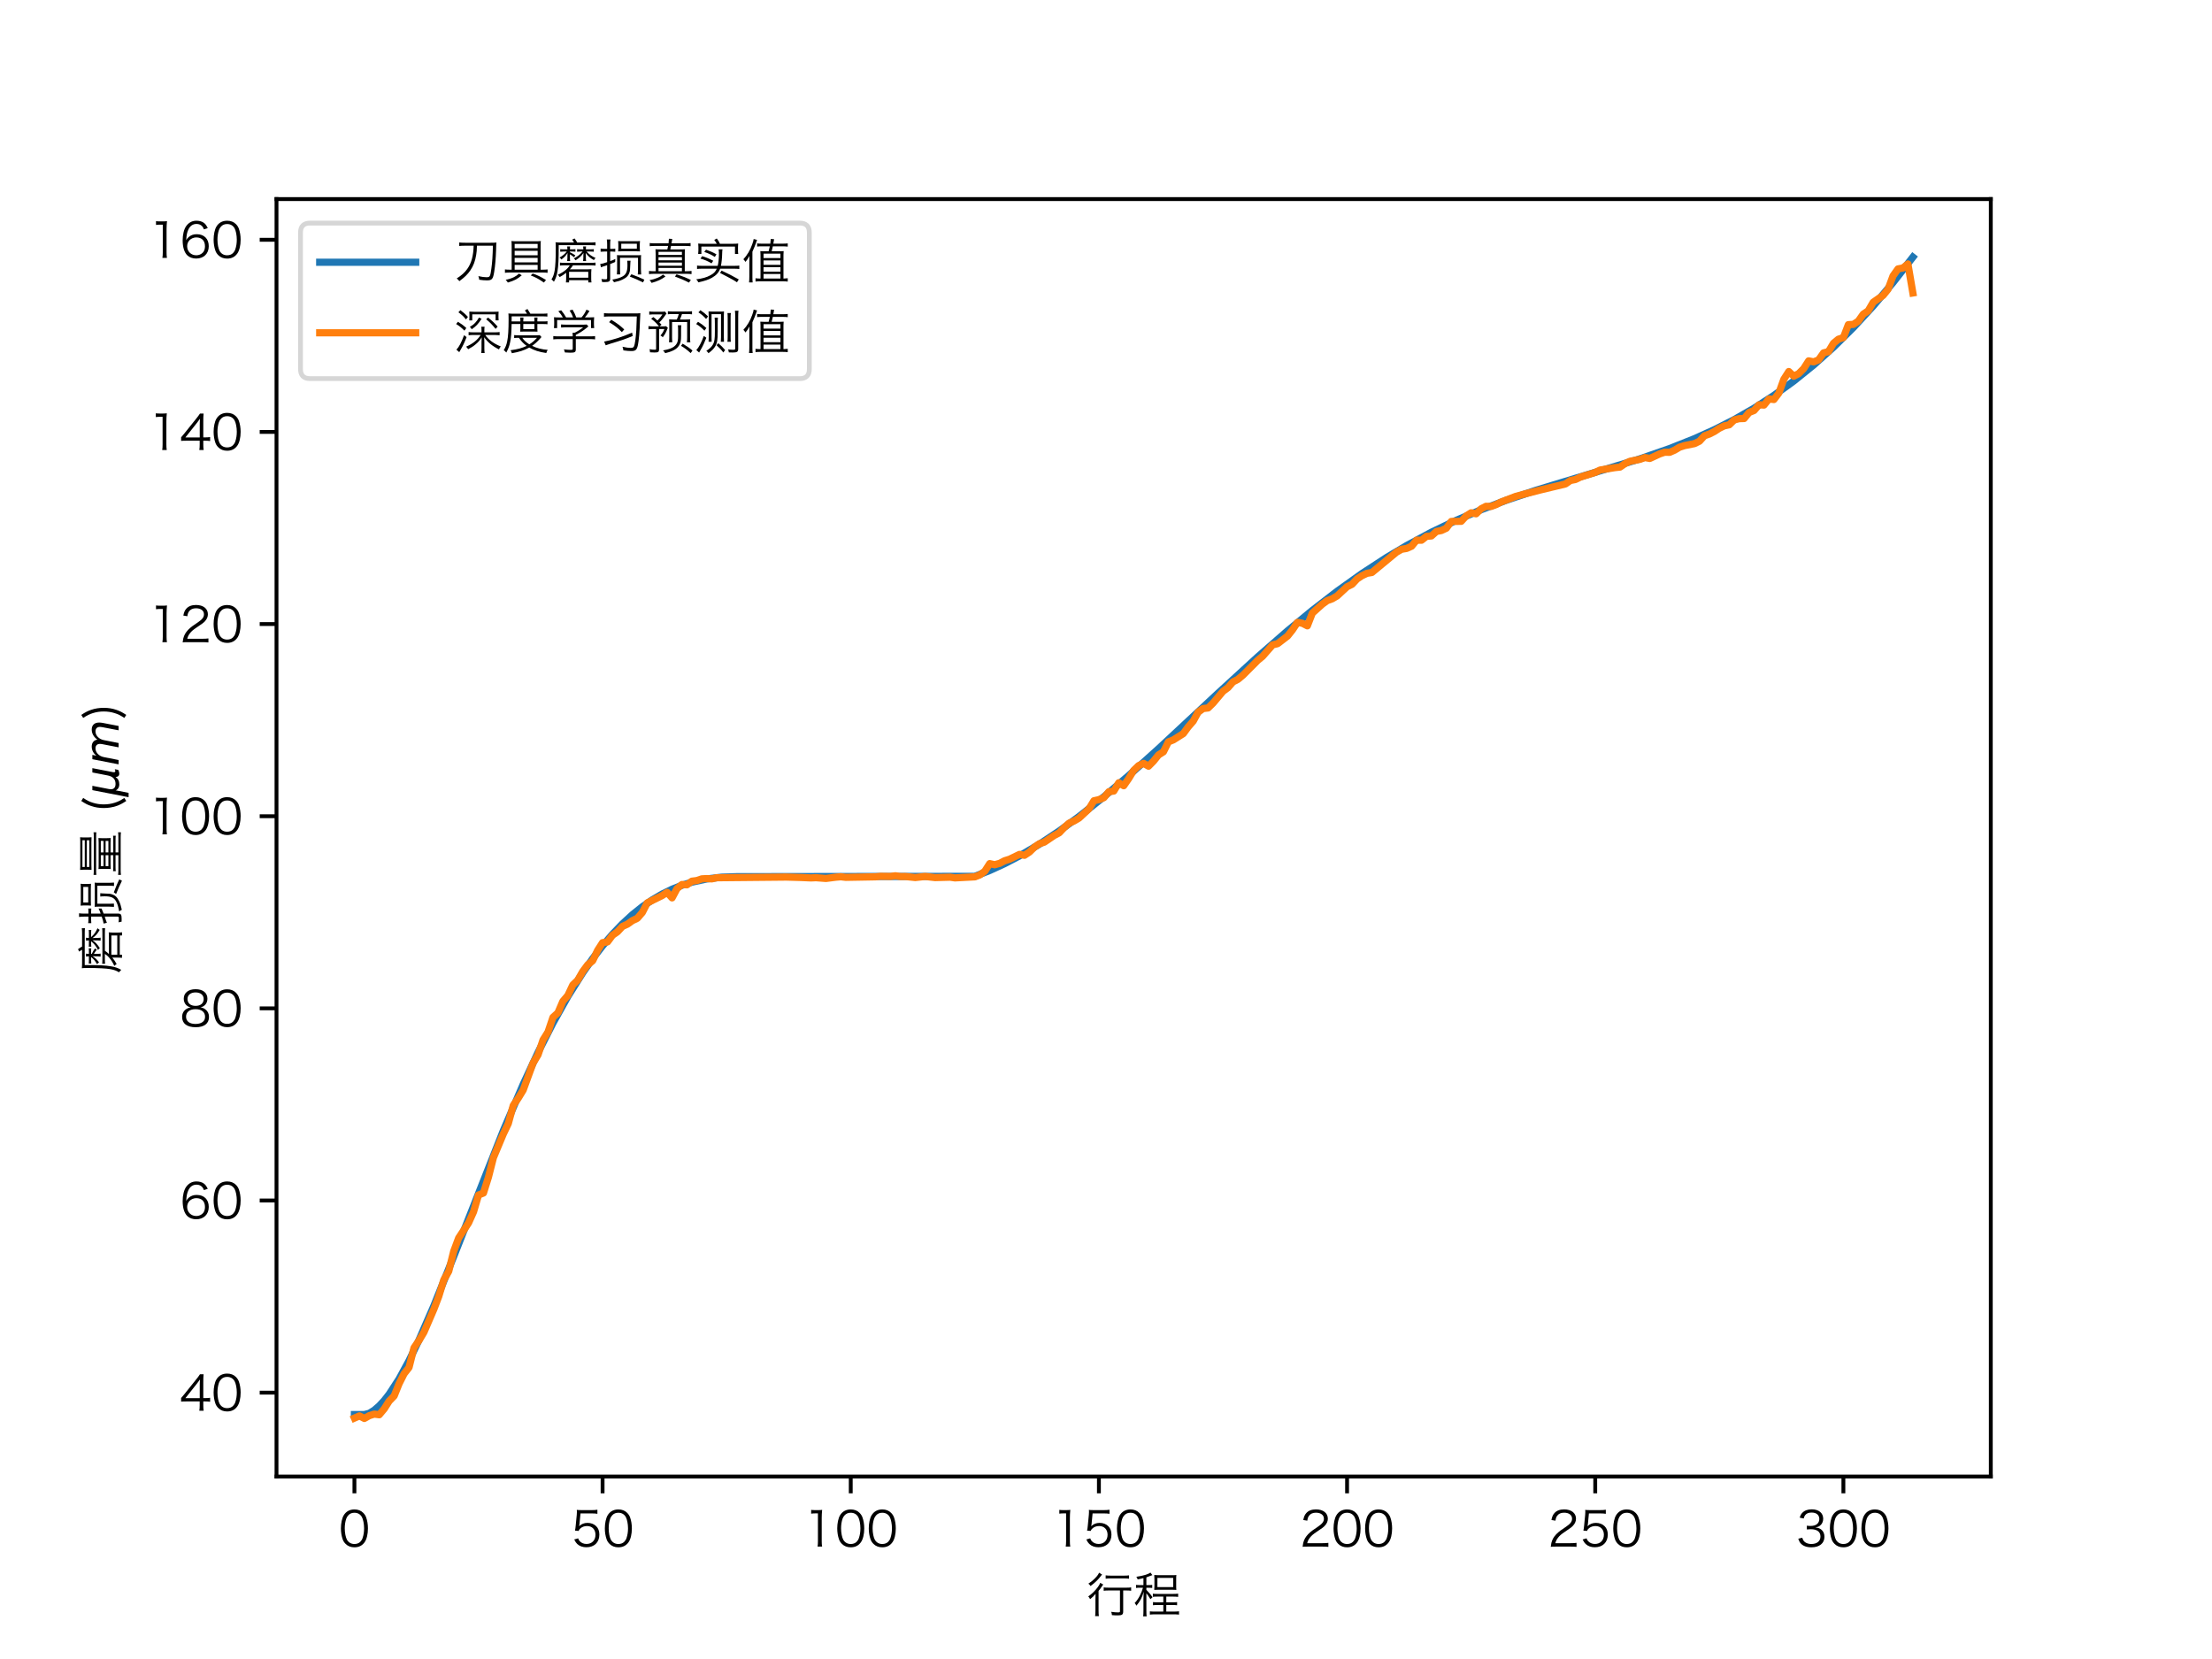 <?xml version="1.0" encoding="utf-8" standalone="no"?>
<!DOCTYPE svg PUBLIC "-//W3C//DTD SVG 1.1//EN"
  "http://www.w3.org/Graphics/SVG/1.1/DTD/svg11.dtd">
<!-- Created with matplotlib (http://matplotlib.org/) -->
<svg height="345.6pt" version="1.1" viewBox="0 0 460.8 345.6" width="460.8pt" xmlns="http://www.w3.org/2000/svg" xmlns:xlink="http://www.w3.org/1999/xlink">
 <defs>
  <style type="text/css">
*{stroke-linecap:butt;stroke-linejoin:round;}
  </style>
 </defs>
 <g id="figure_1">
  <g id="patch_1">
   <path d="M 0 345.6 
L 460.8 345.6 
L 460.8 0 
L 0 0 
z
" style="fill:#ffffff;"/>
  </g>
  <g id="axes_1">
   <g id="patch_2">
    <path d="M 57.6 307.584 
L 414.72 307.584 
L 414.72 41.472 
L 57.6 41.472 
z
" style="fill:#ffffff;"/>
   </g>
   <g id="matplotlib.axis_1">
    <g id="xtick_1">
     <g id="line2d_1">
      <defs>
       <path d="M 0 0 
L 0 3.5 
" id="m8d1b99222b" style="stroke:#000000;stroke-width:0.8;"/>
      </defs>
      <g>
       <use style="stroke:#000000;stroke-width:0.8;" x="73.833" xlink:href="#m8d1b99222b" y="307.584"/>
      </g>
     </g>
     <g id="text_1">
      <!-- 0 -->
      <defs>
       <path d="M 32.797 -0.906 
C 42 -0.906 49 2.594 54 9.594 
C 58.406 15.703 61 26.406 61 38.5 
C 61 46.797 59.703 54.797 57.203 61.703 
C 56 65 54 68.094 51.203 70.906 
C 46.703 75.594 40.297 78 32.906 78 
C 23 78 15.297 73.797 10.5 65.703 
C 7 59.906 4.703 49.094 4.703 38.5 
C 4.703 30.297 6 22.406 8.5 15.406 
C 9.703 12 11.797 8.906 14.5 6.203 
C 19.203 1.5 25.406 -0.906 32.797 -0.906 
z
M 32.797 71.094 
C 39.797 71.094 45.203 68 48.5 62 
C 51.094 57.297 53 47.406 53 38.703 
C 53 31.297 52 24.703 49.906 18.5 
C 49 15.594 47.406 13 45.203 10.703 
C 42.203 7.594 37.906 6 32.906 6 
C 26.094 6 20.906 8.906 17.406 14.703 
C 14.703 19.406 12.703 29.203 12.703 38.5 
C 12.703 45.797 13.703 52.594 15.797 58.703 
C 16.594 61.203 18.203 63.703 20.297 66 
C 23.5 69.406 27.594 71.094 32.797 71.094 
z
" id="HiraginoSansGB-W3-30"/>
      </defs>
      <g transform="translate(70.548 322.243)scale(0.1 -0.1)">
       <use xlink:href="#HiraginoSansGB-W3-30"/>
      </g>
     </g>
    </g>
    <g id="xtick_2">
     <g id="line2d_2">
      <g>
       <use style="stroke:#000000;stroke-width:0.8;" x="125.529" xlink:href="#m8d1b99222b" y="307.584"/>
      </g>
     </g>
     <g id="text_2">
      <!-- 50 -->
      <defs>
       <path d="M 19.703 69.703 
L 43.203 69.703 
C 47.906 69.703 51.094 69.5 54.906 68.906 
L 54.906 77.406 
C 50.906 76.797 48.594 76.594 43.203 76.594 
L 22.594 76.594 
C 16.703 76.594 15.094 76.703 12 77.094 
C 12.203 74.594 12.203 74.203 12.203 72.797 
C 12.203 70.906 12.094 69.703 11.906 66.797 
L 9.703 44.203 
C 9.297 39.906 9 37.797 8.203 33.906 
L 15.703 33.203 
C 16.797 35.906 17.906 37.297 20.297 39.203 
C 23.906 42 28.297 43.406 33.406 43.406 
C 44 43.406 50.906 36.203 50.906 25.203 
C 50.906 13.703 43.406 6.094 32.203 6.094 
C 26.406 6.094 21.406 8.203 18 12 
C 16.5 13.703 15.797 15 14.797 17.797 
L 6.594 15.406 
C 9 10.594 10.406 8.5 12.906 6 
C 17.703 1.5 24.203 -0.797 32 -0.797 
C 48.5 -0.797 59 9.5 59 25.594 
C 59 33 56.797 38.906 52.297 43.203 
C 47.797 47.594 41.594 50 34.297 50 
C 27.406 50 21.594 47.703 16.797 43.094 
C 17.406 45.797 17.406 45.797 17.594 47.594 
z
" id="HiraginoSansGB-W3-35"/>
      </defs>
      <g transform="translate(118.959 322.243)scale(0.1 -0.1)">
       <use xlink:href="#HiraginoSansGB-W3-35"/>
       <use x="65.7" xlink:href="#HiraginoSansGB-W3-30"/>
      </g>
     </g>
    </g>
    <g id="xtick_3">
     <g id="line2d_3">
      <g>
       <use style="stroke:#000000;stroke-width:0.8;" x="177.226" xlink:href="#m8d1b99222b" y="307.584"/>
      </g>
     </g>
     <g id="text_3">
      <!-- 100 -->
      <defs>
       <path d="M 16.094 69.203 
C 19 69.594 21.594 69.797 24.797 69.797 
L 30.203 69.797 
L 30.203 11.906 
C 30.203 7.297 30 4.094 29.406 0.594 
L 38.906 0.594 
C 38.297 4.297 38.094 7.203 38.094 11.906 
L 38.094 60.5 
C 38.094 65.906 38.406 71 39 77.094 
C 35.703 76.703 34.094 76.594 30.703 76.594 
L 24.406 76.594 
C 20.594 76.594 18.703 76.703 16.094 77.094 
z
" id="HiraginoSansGB-W3-31"/>
      </defs>
      <g transform="translate(167.37 322.243)scale(0.1 -0.1)">
       <use xlink:href="#HiraginoSansGB-W3-31"/>
       <use x="65.7" xlink:href="#HiraginoSansGB-W3-30"/>
       <use x="131.4" xlink:href="#HiraginoSansGB-W3-30"/>
      </g>
     </g>
    </g>
    <g id="xtick_4">
     <g id="line2d_4">
      <g>
       <use style="stroke:#000000;stroke-width:0.8;" x="228.922" xlink:href="#m8d1b99222b" y="307.584"/>
      </g>
     </g>
     <g id="text_4">
      <!-- 150 -->
      <g transform="translate(219.067 322.243)scale(0.1 -0.1)">
       <use xlink:href="#HiraginoSansGB-W3-31"/>
       <use x="65.7" xlink:href="#HiraginoSansGB-W3-35"/>
       <use x="131.4" xlink:href="#HiraginoSansGB-W3-30"/>
      </g>
     </g>
    </g>
    <g id="xtick_5">
     <g id="line2d_5">
      <g>
       <use style="stroke:#000000;stroke-width:0.8;" x="280.619" xlink:href="#m8d1b99222b" y="307.584"/>
      </g>
     </g>
     <g id="text_5">
      <!-- 200 -->
      <defs>
       <path d="M 47.297 0.594 
C 52.297 0.594 55.594 0.406 59.594 0 
L 59.594 8.406 
C 55.797 7.906 52.406 7.703 47.406 7.703 
L 15.5 7.703 
C 16.703 12.5 18.094 15.203 21.203 19.297 
C 24.5 23.5 27.703 26.297 35.594 31.594 
C 47 39.203 49.594 41.094 52.594 44.5 
C 56.5 48.797 58.5 53.594 58.5 58.703 
C 58.5 70.5 48.797 78.094 33.703 78.094 
C 24.906 78.094 18.094 75.5 13.594 70.406 
C 10.297 66.703 8.797 63.203 7.297 56 
L 15.703 54.594 
C 16.406 59.594 17.297 62 19.203 64.703 
C 22.203 69 27.094 71.203 33.703 71.203 
C 43.906 71.203 50.297 66.297 50.297 58.703 
C 50.297 52.594 47 48.203 37.094 41.5 
C 25.5 33.594 25.297 33.5 21.797 30.5 
C 15.5 25.094 11.297 19.594 8.797 13.297 
C 7.297 9.5 7 8 5.906 0.094 
C 9.094 0.5 10.594 0.594 16.906 0.594 
z
" id="HiraginoSansGB-W3-32"/>
      </defs>
      <g transform="translate(270.764 322.243)scale(0.1 -0.1)">
       <use xlink:href="#HiraginoSansGB-W3-32"/>
       <use x="65.7" xlink:href="#HiraginoSansGB-W3-30"/>
       <use x="131.4" xlink:href="#HiraginoSansGB-W3-30"/>
      </g>
     </g>
    </g>
    <g id="xtick_6">
     <g id="line2d_6">
      <g>
       <use style="stroke:#000000;stroke-width:0.8;" x="332.316" xlink:href="#m8d1b99222b" y="307.584"/>
      </g>
     </g>
     <g id="text_6">
      <!-- 250 -->
      <g transform="translate(322.46 322.243)scale(0.1 -0.1)">
       <use xlink:href="#HiraginoSansGB-W3-32"/>
       <use x="65.7" xlink:href="#HiraginoSansGB-W3-35"/>
       <use x="131.4" xlink:href="#HiraginoSansGB-W3-30"/>
      </g>
     </g>
    </g>
    <g id="xtick_7">
     <g id="line2d_7">
      <g>
       <use style="stroke:#000000;stroke-width:0.8;" x="384.012" xlink:href="#m8d1b99222b" y="307.584"/>
      </g>
     </g>
     <g id="text_7">
      <!-- 300 -->
      <defs>
       <path d="M 4.5 17 
C 6.297 11.906 7.5 9.703 9.594 7.297 
C 14.406 1.906 21.906 -0.906 32 -0.906 
C 48.703 -0.906 59.094 7.5 59.094 21 
C 59.094 27.406 56.797 32.703 52.406 36.094 
C 49 38.703 45.906 39.797 40.094 40.406 
C 44.703 41.297 46.906 42.094 49.5 44 
C 53.906 47.094 56.5 52.5 56.5 58.594 
C 56.5 70.594 47.297 78.203 32.797 78.203 
C 24.094 78.203 17.297 75.703 12.906 70.906 
C 10.406 68.297 9.203 66 7.5 60.906 
L 15.797 59.094 
C 16.906 62.797 17.594 64.406 19 66.203 
C 21.797 69.797 26.203 71.5 32.297 71.5 
C 42.406 71.5 48.406 66.5 48.406 57.906 
C 48.406 54.297 46.906 50.594 44.406 48.203 
C 41.297 45.094 36.406 43.594 29.797 43.594 
C 27.094 43.594 24.703 43.797 22.406 44.203 
L 22.406 36.297 
C 25.094 36.594 27.594 36.797 30.406 36.797 
C 43.703 36.797 50.797 31.406 50.797 21.5 
C 50.797 12 43.5 6 31.906 6 
C 26.797 6 22.406 7.203 19 9.594 
C 15.906 11.797 14.5 13.906 12.906 19.094 
z
" id="HiraginoSansGB-W3-33"/>
      </defs>
      <g transform="translate(374.157 322.243)scale(0.1 -0.1)">
       <use xlink:href="#HiraginoSansGB-W3-33"/>
       <use x="65.7" xlink:href="#HiraginoSansGB-W3-30"/>
       <use x="131.4" xlink:href="#HiraginoSansGB-W3-30"/>
      </g>
     </g>
    </g>
    <g id="text_8">
     <!-- 行程 -->
     <defs>
      <path d="M 78.203 46.203 
L 83.906 46.203 
C 88.5 46.203 92.203 46 94.797 45.594 
L 94.797 52.594 
C 92.5 52.203 88.906 52 83.797 52 
L 48.703 52 
C 43.906 52 40 52.203 37.594 52.594 
L 37.594 45.594 
C 40 46 44 46.203 48.703 46.203 
L 71.5 46.203 
L 71.5 2.906 
C 71.5 0.906 70.703 0.5 67.297 0.5 
C 63.094 0.5 59 0.906 53.203 1.703 
C 54.094 -0.594 54.5 -2.406 54.797 -5.203 
C 59.406 -5.594 63.297 -5.703 66.906 -5.703 
C 75.906 -5.703 78.203 -4 78.203 2.406 
z
M 28 83.203 
C 26.406 79.5 23.906 76 18.906 71 
C 14.906 66.906 11.297 64 5.703 60.406 
C 7.594 58.906 8.703 57.703 10.203 55.5 
C 19.203 62 26.406 69 32.406 77.203 
C 33.297 78.406 33.5 78.703 34.203 79.406 
z
M 41.703 70.703 
C 44.703 71.094 48.094 71.297 52.094 71.297 
L 80.094 71.297 
C 84.094 71.297 87.406 71.094 90.406 70.703 
L 90.406 77.703 
C 87.594 77.297 84.594 77.094 80.094 77.094 
L 52.094 77.094 
C 47.594 77.094 44.406 77.297 41.703 77.703 
z
M 20.406 4.906 
C 20.406 -0.406 20.203 -4.5 19.703 -7.297 
L 27.594 -7.297 
C 27.094 -4.5 26.906 -0.5 26.906 4.906 
L 26.906 45.297 
C 29.703 48.594 31.5 50.906 33.594 54.297 
C 35.094 56.594 35.406 57.094 36.594 58.594 
L 30.406 62.094 
C 29.406 59.406 27.906 56.594 25.594 53.5 
C 19.594 45.406 13.203 39.094 5.406 33.797 
C 7 32.203 8.094 30.594 9.297 28.094 
C 14.203 31.906 17.094 34.703 20.703 39.297 
C 20.5 34.5 20.406 31.594 20.406 27.297 
z
" id="HiraginoSansGB-W3-884c"/>
      <path d="M 20.406 57.406 
L 12.797 57.406 
C 9.094 57.406 7.406 57.5 5 57.906 
L 5 51.406 
C 7.5 51.797 9.203 51.906 12.594 51.906 
L 19.406 51.906 
C 19.406 51.703 19.406 51.703 19.203 51.203 
C 18.297 47.406 15.5 40.5 12.906 35.406 
C 9.594 29 6.203 24.203 2.094 20 
C 3.594 18.406 4.703 16.797 5.797 14.5 
C 13.406 23.5 18 32.406 20.906 43.5 
C 20.703 39.594 20.406 30.203 20.406 27.906 
L 20.406 3.703 
C 20.406 -1.406 20.203 -4.906 19.797 -7.703 
L 27.094 -7.703 
C 26.703 -5 26.5 -1.797 26.5 3.797 
L 26.5 40.406 
C 29.594 36.406 32.297 32.5 35 28 
L 39.406 32.203 
C 35.906 37.297 32.5 41.297 26.5 47.5 
L 26.5 51.906 
L 32 51.906 
C 34.797 51.906 36.703 51.797 38.703 51.5 
L 38.703 57.797 
C 37 57.5 35.094 57.406 32.094 57.406 
L 26.5 57.406 
L 26.5 73.5 
C 29.203 74.406 33.406 75.906 39 78.203 
L 35 83.5 
C 30.297 79.906 19.703 76.703 5.594 74.703 
C 6.906 72.906 7.594 71.406 8.406 69.203 
C 15.5 70.594 17.297 71.094 20.406 71.906 
z
M 61.797 33.406 
L 61.797 21.5 
L 50.594 21.5 
C 45.594 21.5 42.797 21.594 40.297 22 
L 40.297 15.406 
C 43.297 15.797 45.797 15.906 50.594 15.906 
L 61.797 15.906 
L 61.797 2.203 
L 44.703 2.203 
C 39.406 2.203 36.406 2.297 33.797 2.703 
L 33.797 -4.094 
C 37.203 -3.703 40.203 -3.5 44.703 -3.5 
L 83.594 -3.5 
C 88.094 -3.5 91.094 -3.703 94.5 -4.094 
L 94.5 2.797 
C 91.406 2.406 88.297 2.203 83.594 2.203 
L 68 2.203 
L 68 15.906 
L 80.094 15.906 
C 84.797 15.906 87.797 15.797 90.5 15.406 
L 90.5 22 
C 87.906 21.594 85.094 21.5 80.094 21.5 
L 68 21.5 
L 68 33.406 
L 82 33.406 
C 86.5 33.406 89.406 33.203 92.703 32.797 
L 92.703 39.594 
C 89.594 39.203 86.5 39 82 39 
L 49.906 39 
C 45.203 39 42.594 39.094 40 39.5 
L 40 32.906 
C 42.906 33.297 45.297 33.406 49.703 33.406 
z
M 43.297 55.594 
C 43.297 51.906 43.203 49.797 42.906 47.406 
C 45.703 47.594 48.297 47.703 52 47.703 
L 79.797 47.703 
C 83.797 47.703 86.203 47.594 89 47.406 
C 88.703 49.297 88.594 51.797 88.594 55.797 
L 88.594 70.297 
C 88.594 73.797 88.703 76.203 89 78.406 
C 86.297 78.094 84.203 78 80.094 78 
L 51.906 78 
C 47.906 78 45.703 78.094 42.906 78.406 
C 43.203 76.094 43.297 73.5 43.297 70.297 
z
M 49.5 72.406 
L 82.406 72.406 
L 82.406 53.203 
L 49.5 53.203 
z
" id="HiraginoSansGB-W3-7a0b"/>
     </defs>
     <g transform="translate(226.16 335.943)scale(0.1 -0.1)">
      <use xlink:href="#HiraginoSansGB-W3-884c"/>
      <use x="100" xlink:href="#HiraginoSansGB-W3-7a0b"/>
     </g>
    </g>
   </g>
   <g id="matplotlib.axis_2">
    <g id="ytick_1">
     <g id="line2d_8">
      <defs>
       <path d="M 0 0 
L -3.5 0 
" id="m3276a8c183" style="stroke:#000000;stroke-width:0.8;"/>
      </defs>
      <g>
       <use style="stroke:#000000;stroke-width:0.8;" x="57.6" xlink:href="#m3276a8c183" y="290.113"/>
      </g>
     </g>
     <g id="text_9">
      <!-- 40 -->
      <defs>
       <path d="M 3.094 19.594 
C 6.406 19.906 9.406 20 15 20 
L 41.797 20 
L 41.797 11.406 
C 41.797 6.906 41.594 4.094 41 0.594 
L 50.094 0.594 
C 49.5 4.297 49.297 6.594 49.297 11.406 
L 49.297 20 
L 53 20 
C 57.297 20 59.797 19.797 63.5 19.297 
L 63.5 27.594 
C 59.906 27.094 57.297 26.906 53.094 26.906 
L 49.297 26.906 
L 49.297 59.703 
C 49.297 67.594 49.406 70.703 49.906 76.594 
L 42.406 76.594 
C 40.094 73.094 38.297 70.594 34.906 66.406 
L 9.594 34.797 
C 7.5 32.297 5.203 29.5 3.094 27.094 
z
M 41.906 26.797 
L 12 26.797 
L 35 55.797 
C 37.906 59.5 40.406 62.797 42.5 65.797 
C 42 60.703 41.906 57.5 41.906 52.203 
z
" id="HiraginoSansGB-W3-34"/>
      </defs>
      <g transform="translate(37.42 293.943)scale(0.1 -0.1)">
       <use xlink:href="#HiraginoSansGB-W3-34"/>
       <use x="66.1" xlink:href="#HiraginoSansGB-W3-30"/>
      </g>
     </g>
    </g>
    <g id="ytick_2">
     <g id="line2d_9">
      <g>
       <use style="stroke:#000000;stroke-width:0.8;" x="57.6" xlink:href="#m3276a8c183" y="250.086"/>
      </g>
     </g>
     <g id="text_10">
      <!-- 60 -->
      <defs>
       <path d="M 58.203 62.594 
C 55.297 68.594 53.297 71.297 49.797 73.797 
C 46 76.5 40.594 78 34.594 78 
C 25.906 78 18.797 74.297 13.5 67.094 
C 8.703 60.594 5.906 49.406 5.906 36.906 
C 5.906 22.703 9.5 11.5 16 5.5 
C 20.297 1.5 27 -0.797 34.094 -0.797 
C 49.906 -0.797 60.297 9.406 60.297 24.906 
C 60.297 40.297 50.703 49.906 35.203 49.906 
C 28.297 49.906 23 48 18.297 43.797 
C 16.094 41.906 15.094 40.5 13.297 37.406 
C 14 48.297 14.906 52.906 17.5 58.906 
C 21.094 67.094 27 71.297 34.797 71.297 
C 39.797 71.297 43.703 69.594 46.703 66.297 
C 48.203 64.594 48.906 63.203 50.203 60 
z
M 52.406 24.703 
C 52.406 20.797 51.406 16.703 49.797 14.094 
C 46.703 9.094 40.703 6 34.203 6 
C 23.406 6 15.297 14 15.297 24.797 
C 15.297 29.797 17 34.203 20.297 37.5 
C 23.797 41 29.094 43.203 34.094 43.203 
C 45.797 43.203 52.406 36.5 52.406 24.703 
z
" id="HiraginoSansGB-W3-36"/>
      </defs>
      <g transform="translate(37.459 253.916)scale(0.1 -0.1)">
       <use xlink:href="#HiraginoSansGB-W3-36"/>
       <use x="65.7" xlink:href="#HiraginoSansGB-W3-30"/>
      </g>
     </g>
    </g>
    <g id="ytick_3">
     <g id="line2d_10">
      <g>
       <use style="stroke:#000000;stroke-width:0.8;" x="57.6" xlink:href="#m3276a8c183" y="210.059"/>
      </g>
     </g>
     <g id="text_11">
      <!-- 80 -->
      <defs>
       <path d="M 43 40.406 
C 51.906 42.094 57.5 49.094 57.5 58.406 
C 57.5 70.703 48.094 78.203 32.797 78.203 
C 17.703 78.203 8.203 70.5 8.203 58.406 
C 8.203 49.094 13.906 42 22.703 40.406 
C 19 39.797 16.797 39 13.703 37 
C 7.703 33.094 4.797 27.594 4.797 20.406 
C 4.797 6.594 14.906 -1 33.203 -1 
C 50.797 -1 60.797 6.703 60.797 20.406 
C 60.797 27.094 58.297 32.406 53.297 36.094 
C 50 38.594 47.203 39.797 43 40.406 
z
M 32.797 71.5 
C 43.094 71.5 49.703 66.203 49.703 57.797 
C 49.703 48.906 43.406 43.5 32.906 43.5 
C 22.406 43.5 16 48.906 16 57.797 
C 16 66.094 22.594 71.5 32.797 71.5 
z
M 32.797 36.594 
C 45.094 36.594 52.594 30.703 52.594 20.906 
C 52.594 16.797 51.297 13.297 48.797 11 
C 45.406 7.594 39.703 5.797 32.703 5.797 
C 20.297 5.797 13 11.406 13 20.906 
C 13 30.594 20.5 36.594 32.797 36.594 
z
" id="HiraginoSansGB-W3-38"/>
      </defs>
      <g transform="translate(37.459 213.889)scale(0.1 -0.1)">
       <use xlink:href="#HiraginoSansGB-W3-38"/>
       <use x="65.7" xlink:href="#HiraginoSansGB-W3-30"/>
      </g>
     </g>
    </g>
    <g id="ytick_4">
     <g id="line2d_11">
      <g>
       <use style="stroke:#000000;stroke-width:0.8;" x="57.6" xlink:href="#m3276a8c183" y="170.032"/>
      </g>
     </g>
     <g id="text_12">
      <!-- 100 -->
      <g transform="translate(30.889 173.862)scale(0.1 -0.1)">
       <use xlink:href="#HiraginoSansGB-W3-31"/>
       <use x="65.7" xlink:href="#HiraginoSansGB-W3-30"/>
       <use x="131.4" xlink:href="#HiraginoSansGB-W3-30"/>
      </g>
     </g>
    </g>
    <g id="ytick_5">
     <g id="line2d_12">
      <g>
       <use style="stroke:#000000;stroke-width:0.8;" x="57.6" xlink:href="#m3276a8c183" y="130.005"/>
      </g>
     </g>
     <g id="text_13">
      <!-- 120 -->
      <g transform="translate(30.889 133.835)scale(0.1 -0.1)">
       <use xlink:href="#HiraginoSansGB-W3-31"/>
       <use x="65.7" xlink:href="#HiraginoSansGB-W3-32"/>
       <use x="131.4" xlink:href="#HiraginoSansGB-W3-30"/>
      </g>
     </g>
    </g>
    <g id="ytick_6">
     <g id="line2d_13">
      <g>
       <use style="stroke:#000000;stroke-width:0.8;" x="57.6" xlink:href="#m3276a8c183" y="89.978"/>
      </g>
     </g>
     <g id="text_14">
      <!-- 140 -->
      <g transform="translate(30.85 93.807)scale(0.1 -0.1)">
       <use xlink:href="#HiraginoSansGB-W3-31"/>
       <use x="65.7" xlink:href="#HiraginoSansGB-W3-34"/>
       <use x="131.8" xlink:href="#HiraginoSansGB-W3-30"/>
      </g>
     </g>
    </g>
    <g id="ytick_7">
     <g id="line2d_14">
      <g>
       <use style="stroke:#000000;stroke-width:0.8;" x="57.6" xlink:href="#m3276a8c183" y="49.951"/>
      </g>
     </g>
     <g id="text_15">
      <!-- 160 -->
      <g transform="translate(30.889 53.78)scale(0.1 -0.1)">
       <use xlink:href="#HiraginoSansGB-W3-31"/>
       <use x="65.7" xlink:href="#HiraginoSansGB-W3-36"/>
       <use x="131.4" xlink:href="#HiraginoSansGB-W3-30"/>
      </g>
     </g>
    </g>
    <g id="text_16">
     <!-- 磨损量 ($\mu m$) -->
     <defs>
      <path d="M 52.5 49.297 
C 48.797 52 46.797 53.203 41.094 55.906 
C 41.203 56.406 41.203 56.594 41.203 57.297 
L 47.094 57.297 
C 50.297 57.297 51.203 57.203 52.703 56.906 
L 52.703 62.297 
C 51.406 62 49.594 61.906 46.906 61.906 
L 41.297 61.906 
C 41.406 66.406 41.406 66.406 41.703 67.906 
L 35.594 67.906 
C 35.797 66.594 36 64.906 36 63 
L 36 61.906 
L 27.594 61.906 
C 24.594 61.906 22.703 62 21.094 62.297 
L 21.094 56.906 
C 23.203 57.203 24.797 57.297 27.5 57.297 
L 34.703 57.297 
C 29.906 51.594 26.594 48.906 19.594 44.797 
C 21.406 43.5 22.5 42.297 23.5 40.703 
C 30.203 45.906 32.906 48.703 36.297 54.406 
C 36.094 51.594 36 49.094 36 47.594 
L 36 43.406 
C 36 41.297 35.797 39.297 35.5 37.5 
L 41.797 37.5 
C 41.406 39.406 41.297 41.094 41.297 43.5 
L 41.297 47.5 
C 41.297 48.797 41.203 49.797 41.203 50.797 
C 41.094 51.297 41.094 51.297 41.094 51.594 
C 44.797 49.297 47.703 47.297 49.906 45.406 
z
M 67.5 57.297 
C 62.297 51 58 47.594 49.297 42.797 
C 50.906 41.703 51.797 40.797 53.094 39.094 
C 61.703 44.797 65.094 47.906 69.5 54.406 
C 69.297 51.703 69.203 50 69.203 48.5 
L 69.203 43.594 
C 69.203 41.594 69 39.5 68.703 37.5 
L 75 37.5 
C 74.594 39.406 74.5 41.406 74.5 43.594 
L 74.5 48.797 
C 74.5 49.906 74.406 51.094 74.094 54.406 
C 79.094 47.5 83 44.094 91.203 39.406 
C 92.297 41.297 93.094 42.406 94.703 43.906 
C 86.094 47.797 81.906 50.797 76.094 57.297 
L 84.094 57.297 
C 87 57.297 89.203 57.203 91 56.906 
L 91 62.297 
C 89.203 62 87.203 61.906 84 61.906 
L 74.5 61.906 
L 74.5 63.203 
C 74.5 65.094 74.594 66.5 74.906 67.906 
L 68.797 67.906 
C 69 66.406 69.203 65 69.203 63.203 
L 69.203 61.906 
L 62.5 61.906 
C 59.797 61.906 57.797 62 56.203 62.297 
L 56.203 56.906 
C 58 57.203 59.906 57.297 62.406 57.297 
z
M 41.094 28.594 
C 37.797 23.906 36.906 22.906 33.703 20 
C 28.703 15.594 23.297 12.203 16.094 8.906 
C 17.797 7.297 18.797 6.094 19.906 4.094 
C 25.5 7.094 28.594 9.203 33.406 13.094 
L 33.406 1.797 
C 33.406 -1.906 33.203 -4.406 32.906 -7 
L 39.5 -7 
L 39.5 -2.406 
L 79.5 -2.406 
L 79.5 -7.094 
L 86.203 -7.094 
C 85.703 -4.406 85.594 -2.094 85.594 1 
L 85.594 13.203 
C 85.594 16.297 85.703 18.406 86 20.594 
C 83.406 20.297 81 20.203 76.797 20.203 
L 41 20.203 
C 43.406 22.703 45 24.703 47.703 28.594 
L 83.5 28.594 
C 88.5 28.594 91.5 28.5 94.594 28.094 
L 94.594 34.297 
C 91.594 33.906 89.094 33.797 83.5 33.797 
L 30.906 33.797 
C 25 33.797 23 33.906 20.5 34.297 
L 20.5 28.094 
C 23.406 28.5 26.203 28.594 30.906 28.594 
z
M 39.5 15.094 
L 79.5 15.094 
L 79.5 2.797 
L 39.5 2.797 
z
M 56.297 76.094 
C 55.297 78.297 54.906 78.906 53.094 81.5 
C 52.594 82.203 51.797 83.297 50.906 84.594 
L 45.906 82.094 
C 47.797 79.703 48.094 79.094 49.797 76.094 
L 21.797 76.094 
C 17.797 76.094 14.594 76.297 11.297 76.594 
C 11.703 73.5 11.797 71 11.797 63.703 
C 11.797 42.5 10.906 25.906 9.406 17.406 
C 7.906 9.406 6.406 5 2.797 -0.906 
C 5.094 -2.5 6.094 -3.406 7.906 -5.594 
C 11.906 1.5 13.906 7.297 15.406 16.5 
C 17.297 27.797 17.906 40.5 17.906 70.594 
L 84.297 70.594 
C 88.906 70.594 91.5 70.5 94.594 70.094 
L 94.594 76.703 
C 91.594 76.297 87.906 76.094 83.594 76.094 
z
" id="HiraginoSansGB-W3-78e8"/>
      <path d="M 18.797 57.297 
L 18.797 35.203 
C 11.703 32.703 8.094 31.797 4.297 31.297 
L 6 24.406 
C 7.703 25.203 8.797 25.594 10.203 26.094 
C 13.906 27.203 17 28.203 18.797 28.906 
L 18.797 2.297 
C 18.797 0 18.094 -0.5 15.203 -0.5 
C 12.594 -0.5 10.906 -0.406 6.797 0.094 
C 7.703 -2 8 -3.594 8.203 -6.203 
C 12.906 -6.297 12.906 -6.297 13.906 -6.297 
C 22.797 -6.297 25.094 -4.906 25.094 0.703 
L 25.094 31.203 
C 31.703 33.797 31.703 33.797 35.5 35.5 
L 35.797 41.797 
C 31.203 39.594 30.406 39.203 25.094 37.406 
L 25.094 57.297 
L 29 57.297 
C 31.906 57.297 33.406 57.203 35.703 56.906 
L 35.703 63.297 
C 33.594 63 32.203 62.906 28.906 62.906 
L 25.094 62.906 
L 25.094 72.5 
C 25.094 76.594 25.297 79.406 25.797 82.406 
L 18.094 82.406 
C 18.594 79 18.797 76.703 18.797 72.297 
L 18.797 62.906 
L 12.703 62.906 
C 9.906 62.906 7.906 63 5.203 63.5 
L 5.203 56.906 
C 7.406 57.203 9.906 57.297 12.594 57.297 
z
M 45.906 9.703 
C 45.703 12 45.594 16.094 45.594 19.906 
L 45.594 44.297 
L 83.094 44.297 
L 83.094 19.5 
C 83.094 15.297 83 12.906 82.594 9.594 
L 89.703 9.594 
C 89.406 12.5 89.203 16 89.203 19.703 
L 89.203 40 
C 89.203 44.5 89.297 47.703 89.594 49.906 
C 86.5 49.594 85.203 49.594 79.406 49.594 
L 49.297 49.594 
C 43.5 49.594 42.297 49.594 39.203 49.906 
C 39.5 47.406 39.594 44.5 39.594 40.094 
L 39.594 19.703 
C 39.594 16.094 39.406 12.703 39.094 9.703 
z
M 42.094 64.594 
C 42.094 61.703 42 59.703 41.703 57.594 
C 44.906 57.797 48 57.906 52.5 57.906 
L 76.406 57.906 
C 81 57.906 84.203 57.797 87.203 57.594 
C 86.906 60.094 86.797 61.406 86.797 64.297 
L 86.797 72.594 
C 86.797 75.406 86.906 77.297 87.203 79.203 
C 84.203 78.906 81.406 78.797 76.297 78.797 
L 52.297 78.797 
C 47.297 78.797 44.797 78.906 41.703 79.203 
C 42 76.594 42.094 75 42.094 72.203 
z
M 48.203 73.594 
L 80.703 73.594 
L 80.703 63.297 
L 48.203 63.297 
z
M 60.594 38.203 
C 60.906 36.203 61.094 32.906 61.094 28.906 
C 61.094 16.094 58.406 9.797 51.203 5.594 
C 45.797 2.5 39.703 0.594 29.406 -1.203 
C 31.297 -3.203 32.094 -4.406 33 -6.703 
C 41.594 -4.797 46 -3.406 51 -1 
C 59.406 3 63.297 7.203 65.5 14.406 
C 66.406 17.406 66.594 19.094 66.906 28.5 
C 67.203 34.594 67.203 35.594 67.594 38.203 
z
M 96.297 -1.297 
C 89.797 1.906 80.703 5.703 69.297 10 
L 66 5.203 
C 78.906 0 80.594 -0.703 93.594 -7 
z
" id="HiraginoSansGB-W3-635f"/>
      <path d="M 52.5 16.797 
L 72.906 16.797 
C 76.297 16.797 78.906 16.703 82.5 16.406 
C 82.297 18 82.203 20.797 82.203 24.406 
L 82.203 35.406 
C 82.203 38.203 82.297 40.094 82.5 42 
C 79.594 41.703 77 41.594 73.203 41.594 
L 27.406 41.594 
C 22.906 41.594 19.906 41.703 17.906 42 
C 18.094 39.703 18.203 37.797 18.203 35.094 
L 18.203 24.5 
C 18.203 20.203 18.203 19.094 17.906 16.406 
C 20.797 16.703 23.406 16.797 27.5 16.797 
L 46.703 16.797 
L 46.703 11.094 
L 22 11.094 
C 17.906 11.094 15.703 11.203 13.5 11.594 
L 13.5 5.906 
C 16.094 6.297 18.203 6.406 22.203 6.406 
L 46.703 6.406 
L 46.703 0.5 
L 15.906 0.5 
C 11.297 0.5 8.703 0.594 5.703 1.094 
L 5.703 -4.906 
C 8.594 -4.5 11.703 -4.297 15.906 -4.297 
L 84.203 -4.297 
C 88.406 -4.297 91.406 -4.5 94.406 -4.906 
L 94.406 1.094 
C 91.406 0.594 88.797 0.5 84.203 0.5 
L 52.5 0.5 
L 52.5 6.406 
L 78.703 6.406 
C 82.594 6.406 84.703 6.297 87.297 5.906 
L 87.297 11.594 
C 85 11.203 83 11.094 78.906 11.094 
L 52.5 11.094 
z
M 46.703 31.406 
L 23.906 31.406 
L 23.906 37.094 
L 46.703 37.094 
z
M 52.5 31.406 
L 52.5 37.094 
L 76.5 37.094 
L 76.5 31.406 
z
M 46.703 21.297 
L 23.906 21.297 
L 23.906 27.094 
L 46.703 27.094 
z
M 52.5 21.297 
L 52.5 27.094 
L 76.5 27.094 
L 76.5 21.297 
z
M 74.094 56.703 
C 79.906 56.703 81.594 56.594 84.094 56.406 
C 83.797 59 83.703 61.094 83.703 64 
L 83.703 73.094 
C 83.703 76.203 83.797 78.094 84.094 80.297 
C 81.297 80 78.797 79.906 74.406 79.906 
L 26 79.906 
C 21.703 79.906 19 80 16.094 80.297 
C 16.406 78 16.5 76.094 16.5 73.094 
L 16.5 64 
C 16.5 60.5 16.406 58.594 16.094 56.406 
C 18.5 56.594 20.406 56.703 26 56.703 
z
M 22.203 75.406 
L 78 75.406 
L 78 70.5 
L 22.203 70.5 
z
M 22.203 66.203 
L 77.906 66.203 
L 77.906 61.094 
L 22.203 61.094 
z
M 5.703 46.297 
C 8.297 46.703 10.703 46.797 15.594 46.797 
L 84.594 46.797 
C 89.594 46.797 91.797 46.703 94.406 46.297 
L 94.406 52.203 
C 91.703 51.797 88.703 51.703 84.5 51.703 
L 15.594 51.703 
C 11.406 51.703 8.406 51.797 5.703 52.203 
z
" id="HiraginoSansGB-W3-91cf"/>
      <path id="HiraginoSansGB-W3-20"/>
      <path d="M 32.703 -11.906 
C 27.094 -3.297 24.906 1.203 22.703 8.297 
C 20.406 15.5 19.297 23.094 19.297 31 
C 19.297 38.906 20.406 46.406 22.703 53.594 
C 24.906 60.703 27.094 65.203 32.703 73.797 
L 26.406 77.797 
C 20.594 68.906 18.203 64.094 15.797 57 
C 13.094 48.906 11.703 40.297 11.703 31 
C 11.703 21.703 13.094 13.094 15.797 5 
C 18.203 -2.203 20.594 -7 26.406 -15.906 
z
" id="HiraginoSansGB-W3-28"/>
      <path d="M -1.312 -20.797 
L 13.375 54.688 
L 22.406 54.688 
L 15.766 20.656 
Q 15.578 19.625 15.422 18.359 
Q 15.281 17.094 15.281 15.828 
Q 15.281 11.281 18.141 8.828 
Q 21 6.391 26.312 6.391 
Q 33.547 6.391 37.984 10.484 
Q 42.438 14.594 44 22.797 
L 50.203 54.688 
L 59.188 54.688 
L 51.031 12.641 
Q 50.828 11.719 50.75 11.031 
Q 50.688 10.359 50.688 9.812 
Q 50.688 8.297 51.297 7.594 
Q 51.906 6.891 53.219 6.891 
Q 53.719 6.891 54.562 7.125 
Q 55.422 7.375 56.984 8.016 
L 55.609 0.781 
Q 53.469 -0.297 51.516 -0.859 
Q 49.562 -1.422 47.703 -1.422 
Q 44.484 -1.422 42.656 0.625 
Q 40.828 2.688 40.828 6.297 
Q 38.094 2.391 34.297 0.484 
Q 30.516 -1.422 25.391 -1.422 
Q 20.844 -1.422 17.453 0.672 
Q 14.062 2.781 12.984 6.203 
L 7.719 -20.797 
z
" id="DejaVuSans-Oblique-3bc"/>
      <path d="M 89.797 33.016 
L 83.406 0 
L 74.422 0 
L 80.719 32.719 
Q 81.109 34.812 81.297 36.328 
Q 81.5 37.844 81.5 38.922 
Q 81.5 43.312 79.047 45.75 
Q 76.609 48.188 72.219 48.188 
Q 65.672 48.188 60.547 43.281 
Q 55.422 38.375 53.906 30.516 
L 47.906 0 
L 38.922 0 
L 45.312 32.719 
Q 45.703 34.516 45.891 36.047 
Q 46.094 37.594 46.094 38.812 
Q 46.094 43.266 43.656 45.719 
Q 41.219 48.188 36.922 48.188 
Q 30.281 48.188 25.141 43.281 
Q 20.016 38.375 18.5 30.516 
L 12.5 0 
L 3.516 0 
L 14.203 54.688 
L 23.188 54.688 
L 21.484 46.188 
Q 25.141 50.984 30.047 53.484 
Q 34.969 56 40.578 56 
Q 46.531 56 50.359 52.875 
Q 54.203 49.75 54.984 44.188 
Q 59.078 49.953 64.469 52.969 
Q 69.875 56 75.875 56 
Q 82.906 56 86.734 51.953 
Q 90.578 47.906 90.578 40.484 
Q 90.578 38.875 90.375 36.938 
Q 90.188 35.016 89.797 33.016 
z
" id="DejaVuSans-Oblique-6d"/>
      <path d="M 2.797 73.797 
C 8.406 65.203 10.594 60.703 12.797 53.594 
C 15.094 46.406 16.203 39 16.203 31 
C 16.203 23 15.094 15.5 12.797 8.297 
C 10.594 1.203 8.406 -3.297 2.797 -11.906 
L 9.094 -15.906 
C 14.906 -7 17.297 -2.203 19.703 5 
C 22.5 13.094 23.797 21.594 23.797 31 
C 23.797 40.297 22.5 48.906 19.703 57 
C 17.297 64.094 14.906 68.906 9.094 77.797 
z
" id="HiraginoSansGB-W3-29"/>
     </defs>
     <g transform="translate(24.75 202.828)rotate(-90)scale(0.1 -0.1)">
      <use transform="translate(0 0.406)" xlink:href="#HiraginoSansGB-W3-78e8"/>
      <use transform="translate(100 0.406)" xlink:href="#HiraginoSansGB-W3-635f"/>
      <use transform="translate(200 0.406)" xlink:href="#HiraginoSansGB-W3-91cf"/>
      <use transform="translate(300 0.406)" xlink:href="#HiraginoSansGB-W3-20"/>
      <use transform="translate(333.3 0.406)" xlink:href="#HiraginoSansGB-W3-28"/>
      <use transform="translate(368.9 0.406)" xlink:href="#DejaVuSans-Oblique-3bc"/>
      <use transform="translate(432.523 0.406)" xlink:href="#DejaVuSans-Oblique-6d"/>
      <use transform="translate(529.935 0.406)" xlink:href="#HiraginoSansGB-W3-29"/>
     </g>
    </g>
   </g>
   <g id="line2d_15">
    <path clip-path="url(#p79dfb7421f)" d="M 73.833 294.675 
L 75.901 294.675 
L 76.935 294.417 
L 77.968 293.771 
L 79.002 292.88 
L 80.036 291.765 
L 81.07 290.445 
L 83.138 287.261 
L 85.206 283.462 
L 87.274 279.169 
L 90.376 272.043 
L 94.511 261.748 
L 104.851 235.537 
L 108.986 225.902 
L 112.088 219.233 
L 115.19 213.111 
L 118.292 207.576 
L 121.394 202.648 
L 123.461 199.702 
L 125.529 197.026 
L 127.597 194.615 
L 129.665 192.462 
L 131.733 190.56 
L 133.801 188.899 
L 135.869 187.466 
L 137.936 186.251 
L 140.004 185.239 
L 142.072 184.417 
L 144.14 183.77 
L 147.242 183.097 
L 150.344 182.733 
L 153.445 182.629 
L 203.074 182.56 
L 206.176 181.338 
L 209.278 179.917 
L 212.38 178.302 
L 216.515 175.862 
L 220.651 173.117 
L 224.787 170.096 
L 229.956 165.986 
L 235.126 161.574 
L 241.33 155.992 
L 253.737 144.426 
L 262.008 136.847 
L 268.212 131.428 
L 273.382 127.163 
L 278.551 123.171 
L 283.721 119.481 
L 288.891 116.112 
L 293.026 113.652 
L 298.196 110.867 
L 303.366 108.389 
L 308.535 106.192 
L 313.705 104.239 
L 319.908 102.15 
L 328.18 99.64 
L 341.621 95.587 
L 347.825 93.436 
L 352.994 91.38 
L 357.13 89.513 
L 361.266 87.41 
L 365.401 85.04 
L 369.537 82.372 
L 373.673 79.38 
L 377.809 76.04 
L 381.944 72.332 
L 386.08 68.24 
L 390.216 63.753 
L 394.352 58.863 
L 398.487 53.568 
L 398.487 53.568 
" style="fill:none;stroke:#1f77b4;stroke-linecap:square;stroke-width:1.5;"/>
   </g>
   <g id="line2d_16">
    <path clip-path="url(#p79dfb7421f)" d="M 73.833 295.417 
L 74.867 294.957 
L 75.901 295.488 
L 76.935 294.905 
L 77.968 294.582 
L 79.002 294.721 
L 80.036 293.494 
L 81.07 291.868 
L 82.104 290.805 
L 83.138 288.246 
L 84.172 286.187 
L 85.206 284.866 
L 86.24 280.775 
L 87.274 279.272 
L 88.308 277.537 
L 90.376 272.745 
L 91.41 270.041 
L 92.443 266.647 
L 93.477 264.837 
L 94.511 260.673 
L 95.545 257.905 
L 97.613 254.749 
L 98.647 252.445 
L 99.681 248.941 
L 100.715 248.526 
L 101.749 245.232 
L 102.783 241.169 
L 104.851 236.22 
L 105.885 234.063 
L 106.919 230.282 
L 107.952 228.78 
L 108.986 227.081 
L 111.054 221.435 
L 112.088 219.728 
L 113.122 216.64 
L 114.156 214.998 
L 115.19 211.938 
L 116.224 210.99 
L 117.258 208.586 
L 118.292 207.375 
L 119.326 205.184 
L 120.36 204.183 
L 121.394 202.382 
L 122.428 200.99 
L 123.461 200.145 
L 124.495 197.978 
L 125.529 196.372 
L 126.563 196.209 
L 127.597 194.823 
L 128.631 194.104 
L 129.665 192.988 
L 130.699 192.522 
L 131.733 191.789 
L 132.767 191.291 
L 133.801 190.093 
L 134.835 188.09 
L 137.936 186.565 
L 138.97 185.894 
L 140.004 187.044 
L 141.038 185.11 
L 142.072 184.253 
L 143.106 184.322 
L 144.14 183.566 
L 145.174 183.435 
L 146.208 183.079 
L 147.242 183.026 
L 148.276 183.087 
L 149.31 182.85 
L 163.785 182.711 
L 166.887 182.798 
L 168.954 182.887 
L 169.988 182.841 
L 172.056 182.997 
L 174.124 182.736 
L 175.158 182.648 
L 176.192 182.767 
L 182.396 182.658 
L 183.429 182.551 
L 185.497 182.578 
L 186.531 182.439 
L 187.565 182.599 
L 188.599 182.593 
L 190.667 182.807 
L 192.735 182.583 
L 194.803 182.819 
L 197.905 182.737 
L 198.938 182.88 
L 201.006 182.771 
L 203.074 182.664 
L 204.108 182.266 
L 205.142 181.515 
L 206.176 179.91 
L 207.21 180.14 
L 208.244 179.853 
L 209.278 179.31 
L 210.312 178.989 
L 212.38 177.983 
L 213.414 178.174 
L 214.447 177.496 
L 215.481 176.49 
L 216.515 175.767 
L 217.549 175.437 
L 219.617 174.038 
L 220.651 173.487 
L 221.685 172.397 
L 222.719 171.476 
L 223.753 171.023 
L 224.787 170.411 
L 226.855 168.49 
L 227.889 166.807 
L 228.922 166.575 
L 229.956 166.175 
L 230.99 164.932 
L 232.024 164.791 
L 233.058 163.062 
L 234.092 163.68 
L 235.126 162.19 
L 236.16 160.496 
L 237.194 159.496 
L 238.228 159.022 
L 239.262 159.613 
L 240.296 158.56 
L 241.33 157.277 
L 242.364 156.613 
L 243.398 154.543 
L 244.431 154.13 
L 246.499 152.824 
L 247.533 151.415 
L 248.567 150.229 
L 249.601 148.34 
L 250.635 147.605 
L 251.669 147.482 
L 252.703 146.469 
L 254.771 144.011 
L 255.805 143.25 
L 256.839 142.059 
L 257.873 141.526 
L 258.906 140.669 
L 262.008 137.556 
L 263.042 136.699 
L 265.11 134.339 
L 266.144 134.092 
L 268.212 132.511 
L 269.246 131.218 
L 270.28 129.654 
L 271.314 129.84 
L 272.348 130.372 
L 273.382 127.728 
L 275.449 125.866 
L 276.483 125.117 
L 277.517 124.745 
L 278.551 124.14 
L 280.619 122.224 
L 281.653 121.72 
L 282.687 120.615 
L 283.721 119.928 
L 284.755 119.437 
L 285.789 119.261 
L 290.958 114.991 
L 291.992 114.421 
L 293.026 114.249 
L 294.06 113.788 
L 295.094 112.526 
L 296.128 112.537 
L 297.162 111.728 
L 298.196 111.644 
L 299.23 110.715 
L 300.264 110.514 
L 301.298 110.037 
L 302.332 108.625 
L 304.399 108.6 
L 305.433 107.48 
L 306.467 106.821 
L 307.501 107.032 
L 308.535 105.996 
L 309.569 105.471 
L 310.603 105.51 
L 311.637 105.129 
L 312.671 104.593 
L 315.773 103.4 
L 317.841 102.85 
L 320.942 102.054 
L 326.112 100.815 
L 327.146 100.095 
L 328.18 99.892 
L 329.214 99.389 
L 332.316 98.413 
L 333.35 97.909 
L 336.451 97.41 
L 337.485 97.301 
L 338.519 96.586 
L 339.553 96.094 
L 341.621 95.693 
L 342.655 95.319 
L 343.689 95.5 
L 345.757 94.551 
L 346.791 94.203 
L 347.825 94.228 
L 348.859 93.769 
L 349.892 93.156 
L 350.926 92.827 
L 352.994 92.414 
L 354.028 91.913 
L 355.062 90.78 
L 356.096 90.416 
L 357.13 89.892 
L 358.164 89.213 
L 359.198 88.715 
L 360.232 88.49 
L 361.266 87.481 
L 362.3 87.213 
L 363.334 87.184 
L 364.368 85.927 
L 365.401 85.514 
L 366.435 84.323 
L 367.469 84.384 
L 368.503 83.109 
L 369.537 83.228 
L 370.571 81.874 
L 371.605 79.01 
L 372.639 77.397 
L 373.673 78.368 
L 374.707 77.829 
L 375.741 76.789 
L 376.775 75.174 
L 377.809 75.382 
L 378.843 74.976 
L 379.877 73.512 
L 380.91 73.245 
L 381.944 71.513 
L 382.978 70.66 
L 384.012 70.326 
L 385.046 67.629 
L 386.08 67.575 
L 387.114 66.904 
L 388.148 65.442 
L 389.182 64.748 
L 390.216 62.97 
L 392.284 61.533 
L 393.318 60.258 
L 394.352 57.477 
L 395.385 56.021 
L 396.419 55.822 
L 397.453 54.989 
L 398.487 61.032 
L 398.487 61.032 
" style="fill:none;stroke:#ff7f0e;stroke-linecap:square;stroke-width:1.5;"/>
   </g>
   <g id="patch_3">
    <path d="M 57.6 307.584 
L 57.6 41.472 
" style="fill:none;stroke:#000000;stroke-linecap:square;stroke-linejoin:miter;stroke-width:0.8;"/>
   </g>
   <g id="patch_4">
    <path d="M 414.72 307.584 
L 414.72 41.472 
" style="fill:none;stroke:#000000;stroke-linecap:square;stroke-linejoin:miter;stroke-width:0.8;"/>
   </g>
   <g id="patch_5">
    <path d="M 57.6 307.584 
L 414.72 307.584 
" style="fill:none;stroke:#000000;stroke-linecap:square;stroke-linejoin:miter;stroke-width:0.8;"/>
   </g>
   <g id="patch_6">
    <path d="M 57.6 41.472 
L 414.72 41.472 
" style="fill:none;stroke:#000000;stroke-linecap:square;stroke-linejoin:miter;stroke-width:0.8;"/>
   </g>
   <g id="legend_1">
    <g id="patch_7">
     <path d="M 64.6 78.872 
L 166.6 78.872 
Q 168.6 78.872 168.6 76.872 
L 168.6 48.472 
Q 168.6 46.472 166.6 46.472 
L 64.6 46.472 
Q 62.6 46.472 62.6 48.472 
L 62.6 76.872 
Q 62.6 78.872 64.6 78.872 
z
" style="fill:#ffffff;opacity:0.8;stroke:#cccccc;stroke-linejoin:miter;"/>
    </g>
    <g id="line2d_17">
     <path d="M 66.6 54.631 
L 86.6 54.631 
" style="fill:none;stroke:#1f77b4;stroke-linecap:square;stroke-width:1.5;"/>
    </g>
    <g id="line2d_18"/>
    <g id="text_17">
     <!-- 刀具磨损真实值 -->
     <defs>
      <path d="M 80.797 69.5 
C 80.406 49.203 79.406 34.406 77.594 21.703 
C 75.297 5 74.594 3.797 67.406 3.797 
C 62.797 3.797 57.906 4.5 50.5 6.094 
C 51.5 3.797 52 1.406 52.297 -1.406 
C 58.297 -2.297 63.297 -2.797 68.297 -2.797 
C 78.906 -2.797 81.094 -0.094 83.5 14.906 
C 85.594 27.797 86.906 43.906 87.406 60 
C 87.703 72 87.797 73.094 88.203 76.094 
C 84.5 75.703 81.5 75.594 76.297 75.594 
L 22.906 75.594 
C 17.797 75.594 13.594 75.797 10.703 76.203 
L 10.703 68.906 
C 13.906 69.297 17.797 69.5 22.797 69.5 
L 40.703 69.5 
C 40.203 48.406 35.906 32.703 27.297 20.906 
C 21.797 13.297 15.797 7.906 5.406 1.203 
C 7.703 -0.5 9.203 -2 10.906 -4.406 
C 22 3.797 28.094 9.703 33.906 18.203 
C 40.094 27.297 44 37.5 46 50.5 
C 47 56.703 47.203 58.906 47.594 69.5 
z
" id="HiraginoSansGB-W3-5200"/>
      <path d="M 19.906 19.5 
L 16.203 19.5 
C 12.094 19.5 8.594 19.703 5.906 20.094 
L 5.906 13 
C 8.797 13.406 12.094 13.594 16.203 13.594 
L 84.406 13.594 
C 88.297 13.594 91.906 13.406 94.703 13 
L 94.703 20.094 
C 92 19.703 88.5 19.5 84.297 19.5 
L 80.203 19.5 
L 80.203 69.406 
C 80.203 74.203 80.297 76.797 80.703 79.203 
C 77.203 78.797 74.797 78.703 70.406 78.703 
L 30.594 78.703 
C 25.906 78.703 22.594 78.797 19.406 79.203 
C 19.797 76.406 19.906 74.203 19.906 69.797 
z
M 26.094 19.5 
L 26.094 29.406 
L 74 29.406 
L 74 19.5 
z
M 26.094 34.797 
L 26.094 44.094 
L 74 44.094 
L 74 34.797 
z
M 74 73.203 
L 74 64.203 
L 26.094 64.203 
L 26.094 73.203 
z
M 74 58.797 
L 74 49.5 
L 26.094 49.5 
L 26.094 58.797 
z
M 35.297 11.406 
C 31.203 7.797 28.906 6.203 24.906 4.094 
C 20 1.703 16.094 0.406 7.406 -1.703 
C 9.703 -3.906 10.406 -4.797 11.906 -7.297 
C 25.703 -3.203 31.594 -0.094 40.906 7.797 
z
M 59.703 7.5 
C 69.906 3.594 75.797 0.406 87 -7.297 
L 91.406 -2 
C 80.406 4.797 73.594 8.203 63.703 11.5 
z
" id="HiraginoSansGB-W3-5177"/>
      <path d="M 19.906 16.297 
L 16.094 16.297 
C 11.797 16.297 8.906 16.5 6 16.906 
L 6 10.297 
C 9.094 10.703 12 10.906 16 10.906 
L 84.5 10.906 
C 88.406 10.906 91.5 10.703 94.594 10.297 
L 94.594 16.906 
C 91.406 16.5 88.594 16.297 84.203 16.297 
L 80.5 16.297 
L 80.5 51.297 
C 80.5 56.203 80.594 58.906 80.906 62.094 
C 78 61.797 74.703 61.703 69.406 61.703 
L 50.297 61.703 
C 50.703 63.203 51.297 66.297 51.906 69 
L 82 69 
C 86.406 69 89.406 68.797 92.594 68.406 
L 92.594 75 
C 89.406 74.594 86.5 74.406 82 74.406 
L 52.906 74.406 
C 53.203 76.5 53.297 77.094 53.594 78.5 
C 54 81.406 54.094 82.203 54.406 83.594 
L 47.406 84 
C 47.406 83.594 47.406 83.406 47.406 83.203 
C 47.406 81.094 47.203 78.406 46.703 74.406 
L 17.906 74.406 
C 13.297 74.406 10.594 74.594 7.5 75 
L 7.5 68.406 
C 10.5 68.797 13.406 69 17.906 69 
L 45.797 69 
C 45.203 66.094 44.906 64.406 44.203 61.703 
L 31.094 61.703 
C 25.703 61.703 22.406 61.797 19.5 62.094 
C 19.797 58.906 19.906 55.797 19.906 51.297 
z
M 25.797 50.203 
L 25.797 56.703 
L 74.594 56.703 
L 74.594 50.203 
z
M 25.797 45.594 
L 74.594 45.594 
L 74.594 39 
L 25.797 39 
z
M 25.797 34.406 
L 74.594 34.406 
L 74.594 27.797 
L 25.797 27.797 
z
M 25.797 23.203 
L 74.594 23.203 
L 74.594 16.297 
L 25.797 16.297 
z
M 35.297 9.297 
C 31.297 6.094 28.797 4.703 23.594 2.5 
C 18.203 0.297 14.203 -0.906 7.094 -2.406 
C 9 -4.297 10.203 -5.703 11.406 -8 
C 24 -4.5 31.797 -0.906 40.297 5.406 
z
M 60.094 5.203 
C 71.203 1.203 80.703 -2.906 89.203 -7.406 
L 93.203 -1.906 
C 83.703 2.703 74.797 6.203 63.297 9.797 
z
" id="HiraginoSansGB-W3-771f"/>
      <path d="M 55.797 27.5 
C 57.203 33.703 58.297 44.703 58.406 53.406 
C 58.5 57.203 58.594 59.203 59.094 61.906 
L 50.906 61.906 
C 51.406 59.594 51.703 56.906 51.703 52.094 
C 51.703 42.906 50.594 33 49.094 27.5 
L 17 27.5 
C 11.797 27.5 8.703 27.703 6.094 28.094 
L 6.094 21 
C 8.797 21.406 11.797 21.594 17 21.594 
L 47.203 21.594 
C 44.406 15.297 41.203 11.906 34.094 8 
C 26.203 3.594 17.297 1 4.297 -0.594 
C 6.297 -2.297 7.703 -4.297 8.703 -6.906 
C 22.406 -3.906 30.203 -1.203 37.297 2.797 
C 46.094 7.797 51.406 13.703 54.203 21.594 
L 82.906 21.594 
C 87.5 21.594 90.797 21.406 94.094 21 
L 94.094 28.094 
C 91.297 27.594 88.5 27.5 82.906 27.5 
z
M 53.797 73.5 
C 51.703 78.203 50.406 80.203 47.203 84.5 
L 41.906 81.594 
C 44.594 77.906 45.906 76 47.094 73.5 
L 18.5 73.5 
C 14.797 73.5 12.297 73.594 8.5 74 
C 8.703 71.797 8.906 69.906 8.906 67.094 
L 8.906 59.297 
C 8.906 56.797 8.703 54.703 8.406 52.297 
L 15.094 52.297 
L 15.094 67.703 
L 85.094 67.703 
L 85.094 52.297 
L 91.906 52.297 
C 91.5 54.594 91.406 56.594 91.406 59.203 
L 91.406 67.094 
C 91.406 70.094 91.5 71.906 91.797 74 
C 87.797 73.594 85.406 73.5 81.703 73.5 
z
M 39.797 38.094 
C 32.203 42.203 25.203 45.094 16.797 47.703 
L 13.094 42.594 
C 21.094 40.5 28.906 37.203 36.203 32.703 
z
M 93 -0.797 
C 81.797 5.703 69.797 11.797 57.203 17.594 
L 54 12.703 
C 58.797 10.297 59.203 10.094 69.703 4.5 
C 82.297 -2.203 83.203 -2.797 89.203 -6.703 
z
M 46.5 51.5 
C 38.703 55.906 34.094 57.906 24.797 61.203 
L 21.094 56.5 
C 30.594 53.203 36 50.703 43.094 46.094 
z
" id="HiraginoSansGB-W3-5b9e"/>
      <path d="M 45.406 57.906 
C 42.203 57.906 40 58 37.906 58.203 
C 38.094 56.094 38.297 53.594 38.297 50.5 
L 38.297 1.094 
L 36.203 1.094 
C 33.5 1.094 30.406 1.297 27.906 1.703 
L 27.906 -5.203 
C 31.5 -4.797 34.094 -4.703 38 -4.703 
L 84.297 -4.703 
C 89 -4.703 92 -4.906 95 -5.297 
L 95 1.703 
C 92.406 1.406 89.203 1.094 87.297 1.094 
L 86.094 1.094 
L 86.094 50.5 
C 86.094 53.797 86.203 56 86.5 58.203 
C 84.094 58 82.203 57.906 78.906 57.906 
L 61.5 57.906 
C 62.906 63.5 63.703 66.906 64 68.203 
L 84.297 68.203 
C 89 68.203 92 68 95 67.594 
L 95 74.297 
C 91.703 73.906 88.906 73.703 84.406 73.703 
L 65 73.703 
C 65.094 74.594 65.094 74.594 65.297 75.406 
C 65.5 76.797 65.5 76.906 65.797 78.297 
C 66.406 81.906 66.406 81.906 66.594 83 
L 59.594 83.5 
C 59.594 83 59.594 82.797 59.594 82.5 
C 59.594 80.703 59.406 79.406 58.703 73.703 
L 40.797 73.703 
C 36.703 73.703 34 73.906 31.203 74.297 
L 31.203 67.703 
C 34.594 68.094 37.406 68.203 40.797 68.203 
L 57.703 68.203 
C 56.797 63.797 56.703 63.406 55.203 57.906 
z
M 44.594 52.906 
L 79.797 52.906 
L 79.797 43.703 
L 44.594 43.703 
z
M 44.594 38.797 
L 79.797 38.797 
L 79.797 29.594 
L 44.594 29.594 
z
M 44.594 24.703 
L 79.797 24.703 
L 79.797 15.5 
L 44.594 15.5 
z
M 44.594 10.5 
L 79.797 10.5 
L 79.797 1.094 
L 44.594 1.094 
z
M 21.406 56.906 
C 22.5 59.594 22.5 59.594 25.906 67.406 
C 26.797 69.297 27.406 70.906 29.203 76.203 
C 30 78.594 30.297 79.703 31.094 81.594 
L 24 83.406 
C 23.5 79.797 22.906 77.594 20.906 72.094 
C 16.594 59.906 10.703 50 2.594 41.203 
C 4.297 39.594 5.5 38 6.906 35.703 
C 10.406 39.797 12.406 42.797 15.297 48.203 
C 15.094 43 15 40.203 15 36.203 
L 15 5.094 
C 15 -0.203 14.797 -3.406 14.406 -7.094 
L 21.906 -7.094 
C 21.5 -3.906 21.406 0.094 21.406 5 
z
" id="HiraginoSansGB-W3-503c"/>
     </defs>
     <g transform="translate(94.6 58.131)scale(0.1 -0.1)">
      <use xlink:href="#HiraginoSansGB-W3-5200"/>
      <use x="100" xlink:href="#HiraginoSansGB-W3-5177"/>
      <use x="200" xlink:href="#HiraginoSansGB-W3-78e8"/>
      <use x="300" xlink:href="#HiraginoSansGB-W3-635f"/>
      <use x="400" xlink:href="#HiraginoSansGB-W3-771f"/>
      <use x="500" xlink:href="#HiraginoSansGB-W3-5b9e"/>
      <use x="600" xlink:href="#HiraginoSansGB-W3-503c"/>
     </g>
    </g>
    <g id="line2d_19">
     <path d="M 66.6 69.331 
L 86.6 69.331 
" style="fill:none;stroke:#ff7f0e;stroke-linecap:square;stroke-width:1.5;"/>
    </g>
    <g id="line2d_20"/>
    <g id="text_18">
     <!-- 深度学习预测值 -->
     <defs>
      <path d="M 85.094 30.5 
C 88.5 30.5 92.094 30.297 94.797 30 
L 94.797 36.594 
C 92 36.203 88.797 36 85.094 36 
L 63 36 
L 63 40.5 
C 63 43.297 63.094 45.406 63.5 47.703 
L 56.594 47.703 
C 56.906 45.594 57.094 43.094 57.094 40.406 
L 57.094 36 
L 40.094 36 
C 36.094 36 33 36.203 30.203 36.594 
L 30.203 29.906 
C 32.906 30.297 36.406 30.5 40.094 30.5 
L 55.297 30.5 
C 48.5 19.797 39.297 12.5 24.906 6.094 
C 26.703 4.5 27.594 3.406 29.203 0.797 
C 35.094 3.797 40.094 7 44.906 11.094 
C 50.5 15.797 53.5 19.297 57.5 25.5 
C 57.203 21 57.094 18 57.094 15.297 
L 57.094 3 
C 57.094 -1.094 56.906 -4.406 56.5 -7.094 
L 63.594 -7.094 
C 63.203 -4.297 63 -1.203 63 2.906 
L 63 15.406 
C 63 18.906 62.906 21.406 62.594 25.797 
C 66.797 20 70.703 15.797 75.5 11.797 
C 80.297 7.906 87.297 3.406 93.5 0.406 
C 94.703 3.297 95.5 4.594 97.297 6.594 
C 82.906 12.203 72.094 20.094 64.797 30.5 
z
M 8.906 77.703 
C 15.5 73.094 19.5 69.406 24.703 62.906 
L 28.797 68.094 
C 23.406 74 19.5 77.406 13 82.203 
z
M 4.203 53.297 
C 11.203 49.094 15.203 45.797 21.5 39.5 
L 25.406 45 
C 19 50.797 14.594 54 8 58 
z
M 20.703 30 
C 15.297 15.094 10.203 5.406 4.797 -0.094 
L 10.703 -5.297 
C 12.203 -2.5 12.203 -2.5 13.203 -0.906 
C 18 7.094 21.703 14.906 26 26.094 
z
M 31.906 66.594 
C 31.906 64.594 31.797 62.594 31.594 60.797 
L 37.797 60.797 
L 37.797 73.5 
L 86.406 73.5 
L 86.406 61 
L 92.703 61 
C 92.5 62.797 92.406 64.406 92.406 67 
L 92.406 72.297 
C 92.406 75.203 92.5 77.297 92.703 79.203 
C 90.203 78.906 87.297 78.797 81.297 78.797 
L 41.703 78.797 
C 37.094 78.797 34.5 78.906 31.594 79.203 
C 31.797 77.094 31.906 75.5 31.906 72.797 
z
M 66.797 63.203 
C 74.297 57.094 79.094 52.203 86.406 43.203 
L 90.703 47.906 
C 83.406 56.094 79.703 59.594 70.703 66.797 
z
M 51.797 66.797 
C 49 62 47.297 59.594 44.297 56.297 
C 40.797 52.594 38.406 50.594 32.703 47.203 
C 34.703 45.5 34.906 45.203 36 43.5 
C 36.094 43.297 36.406 42.906 36.703 42.406 
C 46.094 49 49.797 52.906 57.203 64.203 
z
" id="HiraginoSansGB-W3-6df1"/>
      <path d="M 38 53.297 
L 38 43.406 
C 38 41.406 37.906 39.297 37.703 37.406 
C 39.094 37.594 40.906 37.594 44.906 37.594 
L 67.203 37.594 
C 71 37.594 71.703 37.594 73.703 37.406 
C 73.5 39.203 73.406 41.094 73.406 43.406 
L 73.406 53.297 
L 85.406 53.297 
C 89.703 53.297 92.297 53.203 94.5 52.797 
L 94.5 59.203 
C 92.094 58.797 89.906 58.703 85.406 58.703 
L 73.406 58.703 
L 73.406 60.203 
C 73.406 63.094 73.5 65 73.797 66.797 
L 66.906 66.797 
C 67.094 64.906 67.297 62.797 67.297 60.203 
L 67.297 58.703 
L 44.094 58.703 
L 44.094 60.406 
C 44.094 62.906 44.203 64.703 44.5 66.797 
L 37.594 66.797 
C 37.906 64.906 38 63.094 38 60.297 
L 38 58.703 
L 19.797 58.703 
L 19.906 69.297 
L 83.906 69.297 
C 88.594 69.297 91.297 69.203 94.297 68.797 
L 94.297 75.406 
C 91.703 75 88.703 74.797 83.406 74.797 
L 58.906 74.797 
C 58.297 75.703 58.297 75.797 58.203 75.906 
C 54.594 82 54.594 82 52.797 84.594 
L 47.406 81.594 
C 49.406 78.906 49.906 78.094 51.906 74.797 
L 23.406 74.797 
C 19.5 74.797 16.297 75 13.094 75.297 
C 13.406 72.406 13.5 69.406 13.5 63.094 
C 13.5 40.703 12.594 26.797 10.5 16.906 
C 9.094 10 7.094 5 3.406 -1.203 
C 5.5 -2.594 6.906 -3.797 8.703 -6.094 
C 13.203 2.094 15.297 8 17 16.906 
C 18.703 26.094 19.406 34.594 19.797 53.297 
z
M 44.094 53.297 
L 67.297 53.297 
L 67.297 42.703 
L 44.094 42.703 
z
M 78.406 30.094 
C 76.406 29.906 74.703 29.797 71.5 29.797 
L 35.203 29.797 
C 30.094 29.797 27.297 29.906 25.094 30.297 
L 25.094 24.094 
C 27.703 24.5 29.906 24.594 35 24.594 
C 40.094 17.203 44.5 12.5 51.094 7.797 
C 41.797 3.203 32.094 0.594 17.5 -1.297 
C 19 -3.703 19.703 -5.203 20.297 -7.5 
C 35.906 -4.797 45.594 -1.594 56.594 4.297 
C 66.5 -1.5 77.094 -4.906 92 -7.094 
C 92.797 -4.5 93.594 -2.703 95 -0.5 
C 83 0.297 72.203 3.094 62.406 7.797 
C 67.906 11.594 74 17.094 78.594 22.406 
C 80.297 24.406 80.797 24.906 82 26.203 
z
M 72.703 24.594 
C 66.406 17.797 63.203 15.094 56.703 11 
C 50 15.203 45.703 19.203 42 24.594 
z
" id="HiraginoSansGB-W3-5ea6"/>
      <path d="M 33.297 67.094 
C 30 72.906 27.703 76.297 23.094 81.906 
L 17.094 80 
C 21.797 74.703 23.906 71.797 26.5 67 
L 19.5 67 
C 14 67 11.797 67.094 8.094 67.5 
C 8.406 64.906 8.5 62.906 8.5 59.203 
L 8.5 51.797 
C 8.5 49.297 8.297 47.094 8 44.797 
L 14.594 44.797 
L 14.594 61.594 
L 85.203 61.594 
L 85.203 44.797 
L 91.797 44.797 
C 91.5 47.094 91.297 49.5 91.297 51.797 
L 91.297 59.203 
C 91.297 62.906 91.406 64.906 91.703 67.5 
C 88.203 67.203 86 67.094 80.203 67.094 
L 72.406 67.094 
C 75.297 70.297 77.906 73.906 82 80.5 
L 75.703 83.203 
C 72.906 76.906 69.906 72.203 65.406 67.094 
L 54.406 67.094 
C 52.203 73.203 50.594 76.5 46.797 83.203 
L 40.594 81.5 
C 44 76.297 46.094 72.094 47.906 67.094 
z
M 47.094 21.906 
L 47.094 1.797 
C 47.094 -0.203 46.406 -0.5 42 -0.5 
C 38.203 -0.5 34.094 -0.203 28.703 0.5 
C 29.703 -1.703 30.094 -3 30.797 -5.906 
C 34.5 -6.203 38.906 -6.406 42 -6.406 
C 51.703 -6.406 53.5 -5.297 53.5 0.906 
L 53.5 21.906 
L 83.094 21.906 
C 87.5 21.906 90.906 21.703 93.703 21.297 
L 93.703 28.203 
C 90.906 27.797 87.703 27.594 83.203 27.594 
L 53.5 27.594 
L 53.5 30.703 
C 63.406 35.797 69.594 39.906 76.297 45.5 
C 78.5 47.406 78.5 47.406 79.797 48.406 
L 76 52.406 
C 74.297 52.094 72.297 52 68.594 52 
L 32.5 52 
C 28.797 52 25.594 52.203 22.797 52.5 
L 22.797 46 
C 25.5 46.297 28.906 46.5 32.297 46.5 
L 68.906 46.5 
C 63.594 42.094 57.906 38.5 51 35.203 
L 46.797 35.203 
C 47 33.094 47.094 31.297 47.094 29.297 
L 47.094 27.594 
L 17 27.594 
C 12.703 27.594 9.5 27.797 6.594 28.203 
L 6.594 21.297 
C 9.594 21.703 12.703 21.906 17.094 21.906 
z
" id="HiraginoSansGB-W3-5b66"/>
      <path d="M 80.594 69.094 
C 80 49.094 80 49.094 79.5 40.406 
C 78.406 23.594 76.5 10.203 74.703 6.703 
C 73.5 4.297 71.797 3.594 67.5 3.594 
C 63 3.594 58.797 4.203 50.797 6 
C 51.797 3.297 52.297 1.297 52.594 -1.594 
C 59.594 -2.594 64.406 -3 69.094 -3 
C 78 -3 80.703 -0.594 82.906 9.594 
C 84.906 19 86.594 38.906 87.203 59.906 
C 87.406 65.203 87.5 68.094 88 75.906 
C 84.297 75.5 81.797 75.406 76.094 75.406 
L 24.406 75.406 
C 19.203 75.406 15.5 75.594 12.203 76 
L 12.203 68.5 
C 15.906 68.906 19.297 69.094 24.297 69.094 
z
M 22.906 57.203 
C 35.5 49.406 40.703 45.406 49.406 36.5 
L 54.406 42 
C 45.703 50.203 40.906 53.797 27.406 62.203 
z
M 70.797 35.406 
C 51.406 26.797 29.703 19.906 12.5 16.703 
L 15.797 9 
C 19.406 10.406 21.594 11.094 25.5 12.297 
C 49.797 19.594 57.406 22.203 72 28.406 
z
" id="HiraginoSansGB-W3-4e60"/>
      <path d="M 23.5 60.594 
C 18.297 65.406 18.297 65.406 15 67.797 
L 10.5 64.297 
C 17.406 59 21.203 55.406 26.797 48.406 
L 14.203 48.406 
C 10.297 48.406 7.406 48.594 4.906 49 
L 4.906 42.297 
C 7.594 42.703 10.703 42.906 14.406 42.906 
L 20.797 42.906 
L 20.797 2.094 
C 20.797 0.094 20.406 -0.203 18 -0.203 
C 14.203 -0.203 11.094 0.094 7.094 0.906 
C 7.703 -1.594 8 -3.203 8.094 -5.594 
C 12.297 -5.906 14.594 -6 17.406 -6 
C 25.5 -6 27 -4.906 27 1 
L 27 42.906 
L 38 42.906 
C 36 37.5 33.906 34 29.797 29.406 
C 31.906 28.406 33.297 27.406 34.703 25.703 
C 38.203 30.406 40.594 34.297 42.094 37.906 
C 44.406 43.594 44.5 44 45.297 45.297 
L 41.594 48.797 
C 39.906 48.5 37.906 48.406 34.203 48.406 
L 27.797 48.406 
L 32.094 51.797 
C 30 54.094 29.406 54.797 27.5 56.703 
C 30.406 59.5 30.406 59.5 31.5 60.703 
C 34.297 63.906 38.797 69.703 40.297 72.203 
C 40.703 72.797 40.906 73.094 41 73.203 
C 41.703 74.094 41.703 74.094 42 74.406 
C 42.094 74.594 42.297 74.906 42.5 75.203 
L 39.297 79.297 
C 37.703 79 35.594 78.906 31.594 78.906 
L 16.203 78.906 
C 12.203 78.906 9.297 79.094 6.5 79.5 
L 6.5 72.797 
C 9.297 73.203 12.203 73.406 15.906 73.406 
L 34 73.406 
C 31 68.703 28.406 65.406 25.203 62.297 
z
M 68 74 
C 67.297 70.906 65.906 67 63.906 62.703 
L 57.094 62.703 
C 52.797 62.703 50.703 62.797 47.797 63 
C 48.094 61 48.203 58.703 48.203 55.5 
L 48.203 25.406 
C 48.203 21.094 48 18.5 47.594 15.406 
L 54.594 15.406 
C 54.203 18.5 54 21.094 54 25.406 
L 54 57.406 
L 85.5 57.406 
L 85.5 25.406 
C 85.5 21 85.297 18.406 84.906 15.297 
L 92.094 15.297 
C 91.703 18.406 91.5 21 91.5 25.406 
L 91.5 56 
C 91.5 59.297 91.594 61.297 91.906 63 
C 89.094 62.797 86.797 62.703 82.094 62.703 
L 70.406 62.703 
C 73.094 69.297 73.594 70.5 74.703 74 
L 86.406 74 
C 90.406 74 92.703 73.906 95.594 73.5 
L 95.594 80 
C 93.406 79.594 90.797 79.406 86.094 79.406 
L 54.906 79.406 
C 50.203 79.406 48.203 79.5 45.297 80 
L 45.297 73.594 
C 47.594 73.906 49.797 74 54.703 74 
z
M 72.594 7.906 
C 80.203 3.406 85.797 -0.797 92.797 -7.297 
L 96.594 -1.906 
C 90.406 3.406 84.094 7.703 76.094 12.406 
z
M 66 50.797 
C 66.406 48.703 66.594 45.297 66.594 41.797 
L 66.594 28.797 
C 66.594 21.297 66.094 17.703 64.594 14.203 
C 62.906 10.406 59.297 6.594 55.297 4.5 
C 50.094 1.703 46.203 0.5 35.203 -1.703 
C 37.203 -3.703 38.594 -5.406 39.703 -7.406 
C 46.703 -5.594 50.297 -4.5 53.203 -3.203 
C 60.703 -0.203 65.297 3.297 68.5 8.406 
C 71.797 13.594 72.797 18.297 72.797 28.797 
L 72.797 41.703 
C 72.797 45.906 73 48.797 73.406 50.797 
z
" id="HiraginoSansGB-W3-9884"/>
      <path d="M 8.906 77.594 
C 15.703 73.203 19.297 70.094 24.906 63.906 
L 29 69.203 
C 23.5 74.594 19.797 77.594 13.094 82.094 
z
M 4.297 53.297 
C 11.297 49 15.094 45.906 21.5 39.406 
L 25.5 45 
C 19.094 50.703 15 53.797 8.094 58 
z
M 20.203 28.5 
C 15.094 14.594 10.094 5.094 4.594 -0.906 
L 10.406 -6.094 
C 10.797 -5.297 10.906 -5.203 14.094 0.406 
C 18.203 7.406 21.594 14.797 25.406 24.703 
z
M 76.5 16.297 
C 76.094 18.797 76 21.797 76 26.797 
L 76 65.703 
C 76 70.797 76.094 73.406 76.594 76.203 
L 69.406 76.203 
C 69.797 73.297 69.906 70.5 69.906 65.703 
L 69.906 26.797 
C 69.906 21.703 69.797 19.094 69.297 16.297 
z
M 36.5 16.406 
C 36.406 18.703 36.297 21.297 36.297 25.406 
L 36.297 73.906 
L 56 73.906 
L 56 25.703 
C 56 22.5 55.797 18.297 55.594 16.406 
L 62.203 16.406 
C 62 19.297 61.906 22.297 61.906 25.906 
L 61.906 70.406 
C 61.906 74 62 77.297 62.203 79.594 
C 60 79.297 57.703 79.203 53.203 79.203 
L 38.797 79.203 
C 34.5 79.203 32.797 79.297 30 79.5 
C 30.297 76.703 30.406 74 30.406 70.094 
L 30.406 25.406 
C 30.406 21.703 30.297 18.906 30.094 16.406 
z
M 46.703 9.094 
C 51.797 4.703 56.406 -0.094 60.797 -6 
L 64.594 -0.906 
C 59.703 4.906 56.594 7.906 50.297 13.406 
z
M 85 81 
C 85.406 77.703 85.594 74.594 85.594 69.297 
L 85.594 2.297 
C 85.594 0.094 84.797 -0.297 80.703 -0.297 
C 78 -0.297 75.406 -0.094 70.703 0.5 
C 71.594 -1.594 71.906 -2.797 72.297 -5.797 
C 75.797 -6 77.094 -6 80.5 -6 
C 89.594 -6 91.797 -4.5 91.797 1.594 
L 91.797 69.297 
C 91.797 74.797 92 78.297 92.406 81 
z
M 42.703 66.594 
C 43.094 63 43.203 61.094 43.203 53.703 
L 43.203 37.203 
C 43.203 22.703 42.406 16.703 39.594 11.406 
C 36.703 6 32.906 2.203 25.406 -2.594 
C 27.797 -4.5 28.406 -5.094 29.906 -7.5 
C 37.406 -1.797 41.094 2 44 6.906 
C 48 13.5 49.094 20.297 49.094 37.203 
L 49.094 53.906 
C 49.094 59.406 49.203 63.406 49.5 66.594 
z
" id="HiraginoSansGB-W3-6d4b"/>
     </defs>
     <g transform="translate(94.6 72.831)scale(0.1 -0.1)">
      <use xlink:href="#HiraginoSansGB-W3-6df1"/>
      <use x="100" xlink:href="#HiraginoSansGB-W3-5ea6"/>
      <use x="200" xlink:href="#HiraginoSansGB-W3-5b66"/>
      <use x="300" xlink:href="#HiraginoSansGB-W3-4e60"/>
      <use x="400" xlink:href="#HiraginoSansGB-W3-9884"/>
      <use x="500" xlink:href="#HiraginoSansGB-W3-6d4b"/>
      <use x="600" xlink:href="#HiraginoSansGB-W3-503c"/>
     </g>
    </g>
   </g>
  </g>
 </g>
 <defs>
  <clipPath id="p79dfb7421f">
   <rect height="266.112" width="357.12" x="57.6" y="41.472"/>
  </clipPath>
 </defs>
</svg>
